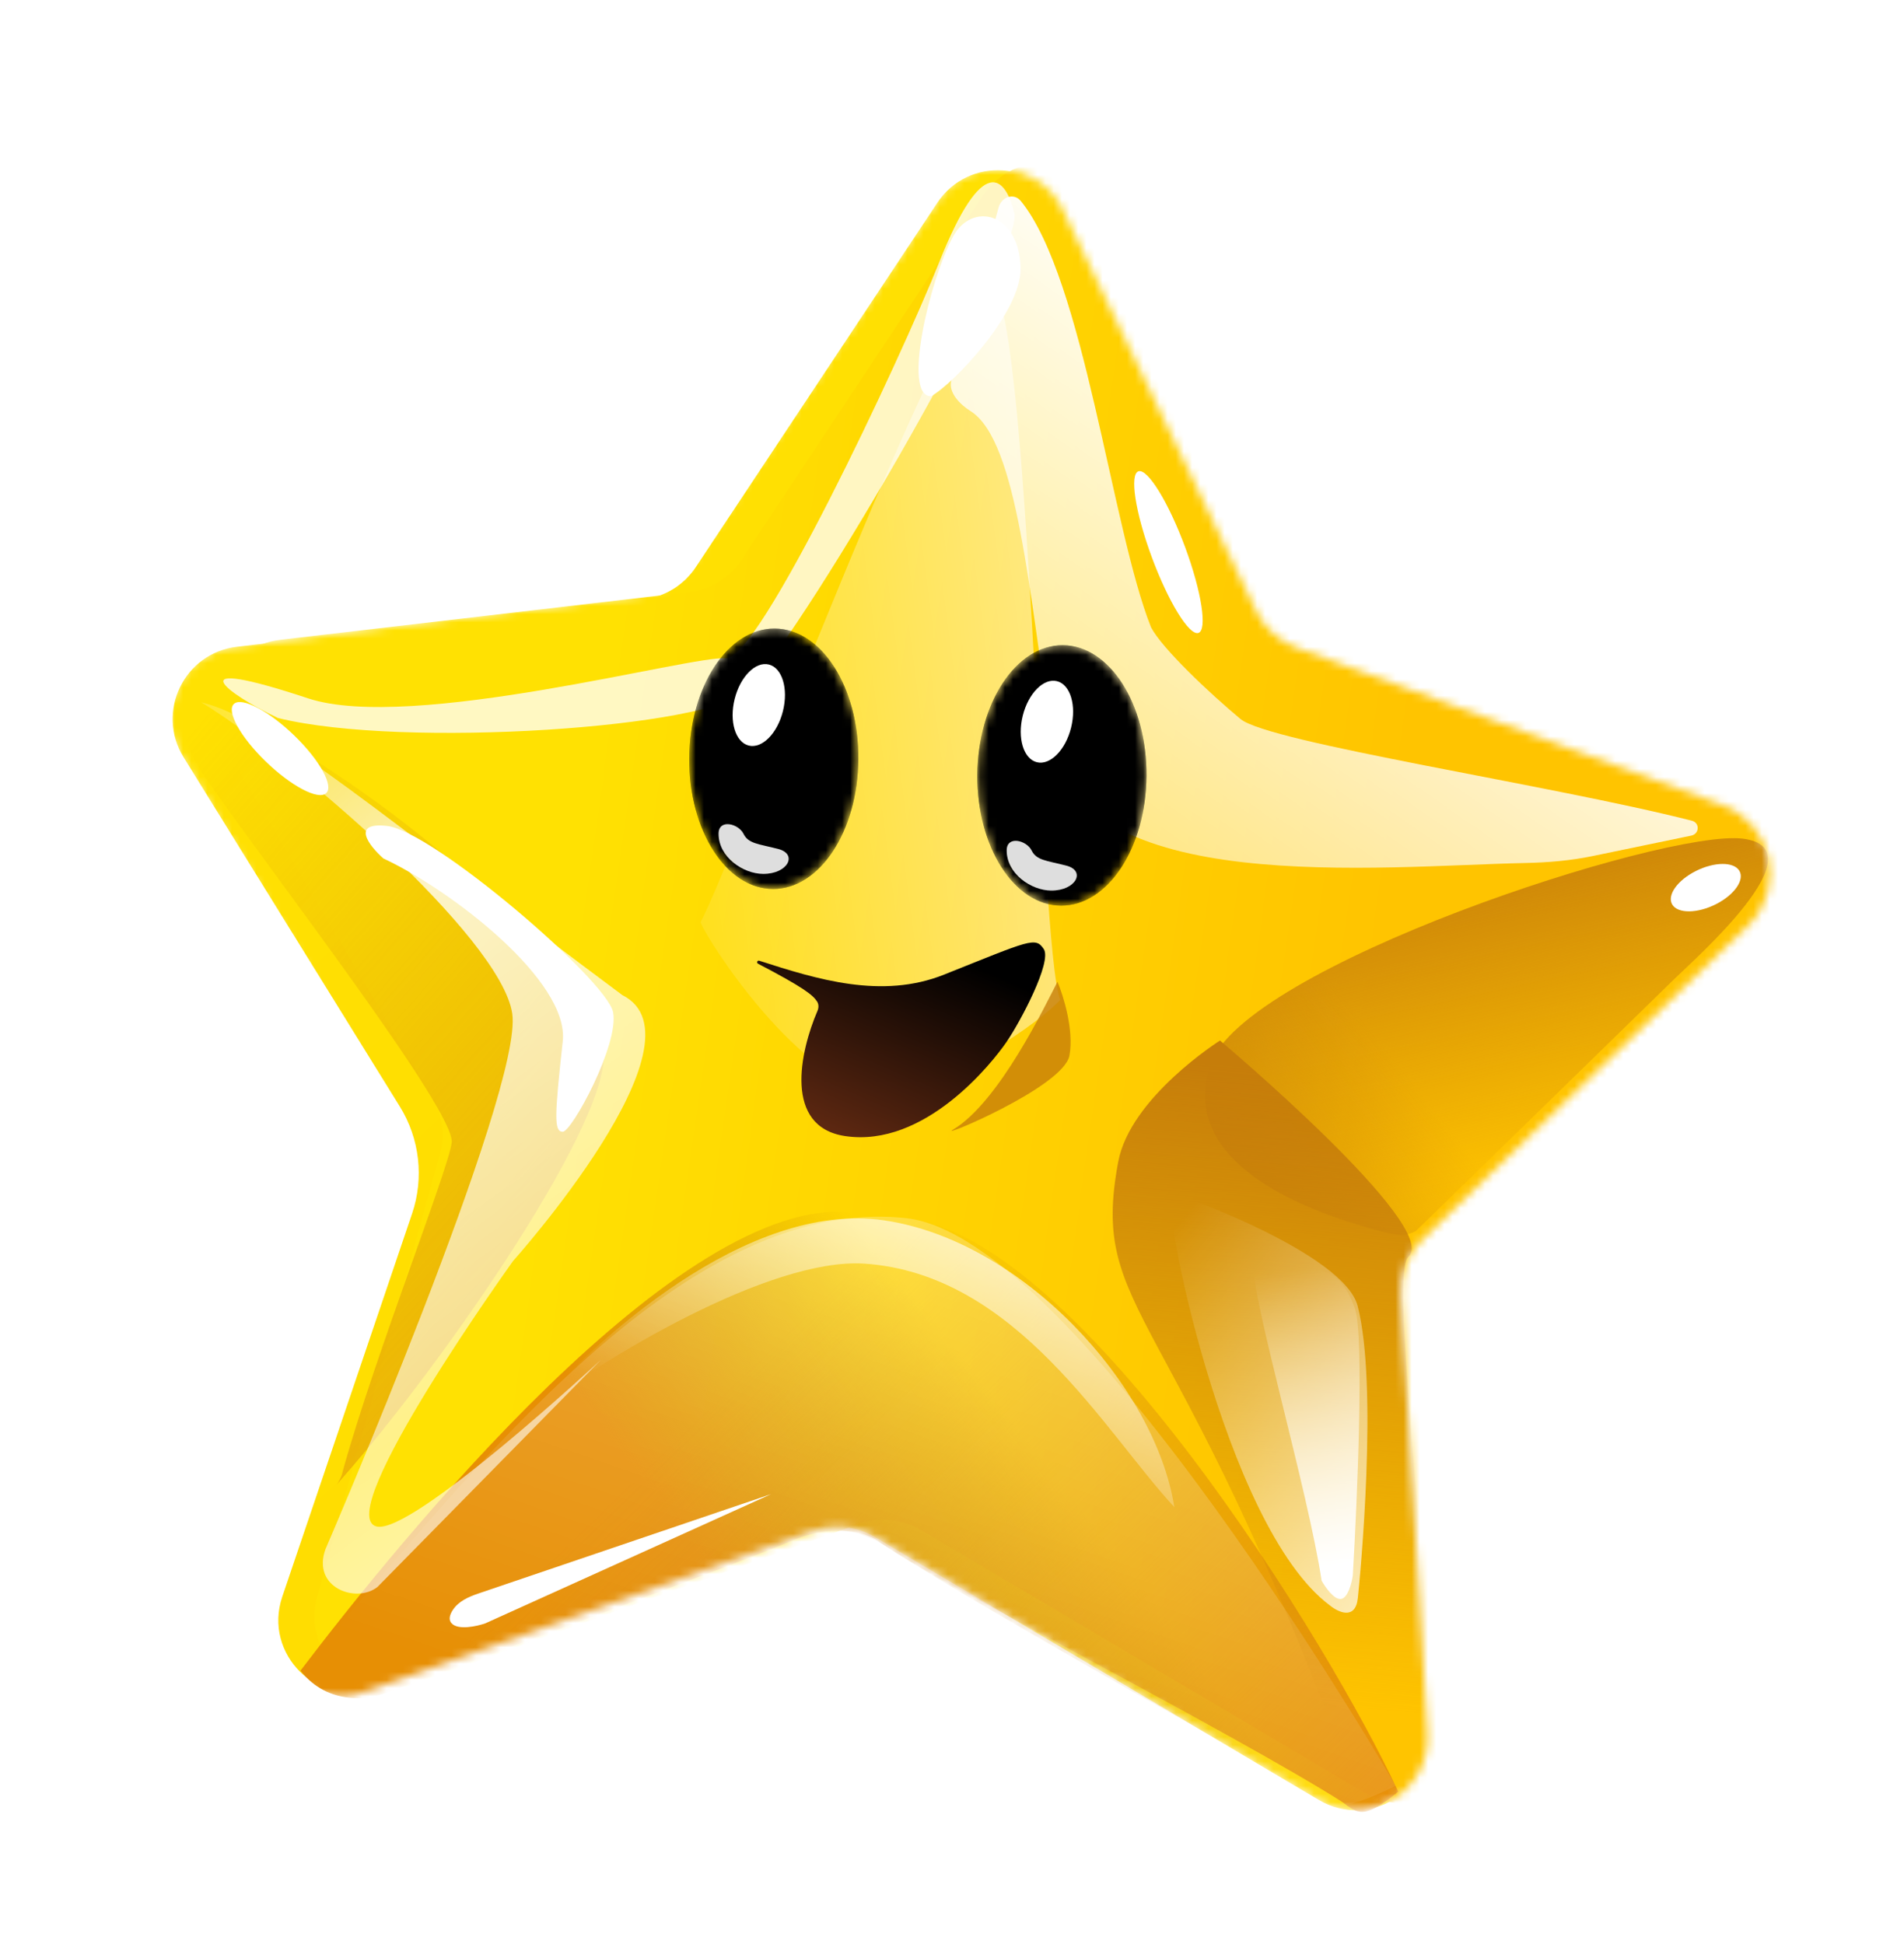 <svg width="234" height="239" viewBox="0 0 234 239" fill="none" xmlns="http://www.w3.org/2000/svg">
<g filter="url(#filter0_f_2018_4344)">
<path d="M115.191 24.925C119.021 19.146 127.685 19.736 130.696 25.98L154.387 75.11C155.393 77.196 157.169 78.81 159.341 79.613L211.704 98.966C217.887 101.251 219.555 109.213 214.81 113.788L174.889 152.278C173 154.099 172.007 156.658 172.172 159.277L175.556 212.998C176.007 220.163 168.255 224.912 162.078 221.254L107.501 188.935C105.208 187.577 102.428 187.313 99.919 188.216L46.181 207.547C39.138 210.08 32.285 203.355 34.687 196.266L50.638 149.183C52.126 144.79 51.574 139.963 49.133 136.019L22.557 93.086C19.111 87.519 22.62 80.258 29.123 79.5L79.078 73.671C81.693 73.366 84.04 71.924 85.495 69.73L115.191 24.925Z" fill="white"/>
</g>
<mask id="mask0_2018_4344" style="mask-type:alpha" maskUnits="userSpaceOnUse" x="20" y="20" width="198" height="203">
<path d="M115.163 24.643C119.034 18.949 127.618 19.585 130.609 25.786L154.393 75.11C155.399 77.196 157.175 78.81 159.346 79.613L211.71 98.966C217.893 101.251 219.561 109.213 214.816 113.788L174.887 152.286C173.003 154.103 172.009 156.653 172.168 159.265L175.438 213.006C175.874 220.167 168.122 224.899 161.952 221.238L107.503 188.937C105.212 187.578 102.434 187.311 99.926 188.21L44.809 207.956C37.974 210.404 31.225 204.116 33.186 197.125L48.429 142.78C49.089 140.431 48.758 137.914 47.516 135.813L22.097 92.852C18.821 87.314 22.291 80.232 28.676 79.428L78.507 73.157C81.054 72.837 83.341 71.437 84.784 69.314L115.163 24.643Z" fill="#FFD900"/>
</mask>
<g mask="url(#mask0_2018_4344)">
<path d="M115.197 24.925C119.027 19.146 127.691 19.736 130.702 25.98L154.393 75.11C155.399 77.196 157.175 78.81 159.346 79.613L211.71 98.966C217.893 101.251 219.561 109.213 214.816 113.788L174.895 152.278C173.006 154.099 172.013 156.658 172.178 159.277L175.562 212.998C176.013 220.163 168.261 224.912 162.083 221.254L107.507 188.935C105.213 187.577 102.433 187.313 99.925 188.216L46.187 207.546C39.143 210.08 32.291 203.355 34.693 196.266L50.644 149.183C52.132 144.79 51.58 139.963 49.139 136.019L22.563 93.086C19.117 87.519 22.626 80.258 29.129 79.5L79.084 73.671C81.699 73.366 84.046 71.924 85.501 69.73L115.197 24.925Z" fill="url(#paint0_linear_2018_4344)"/>
<path d="M120.814 24.034C124.644 18.256 133.308 18.845 136.319 25.089L160.01 74.219C161.016 76.305 162.792 77.919 164.964 78.722L217.327 98.075C223.51 100.36 225.178 108.322 220.433 112.897L180.512 151.387C178.623 153.208 177.63 155.767 177.795 158.386L181.179 212.107C181.631 219.273 173.878 224.021 167.701 220.363L113.124 188.045C110.831 186.687 108.051 186.423 105.542 187.325L50.62 207.081C43.795 209.537 37.041 203.271 38.979 196.281L54.062 141.877C54.711 139.535 54.379 137.029 53.141 134.936L27.783 92.077C24.489 86.509 28.016 79.394 34.442 78.644L84.701 72.781C87.316 72.476 89.663 71.034 91.118 68.839L120.814 24.034Z" fill="url(#paint1_linear_2018_4344)"/>
<g filter="url(#filter1_f_2018_4344)">
<path d="M104.76 149.021C83.523 146.717 48.976 189.489 36.927 205.364C40.352 209.745 45.582 208.922 47.769 207.963C62.32 202.676 92.062 191.64 97.318 189.393C102.455 187.197 106.765 188.375 108.239 189.673C122.439 198.906 161.243 220.219 163.714 221.798C166.802 223.773 168.206 221.875 171.142 221.304C173.49 220.848 175.324 218.825 174.763 217.834C161.348 194.133 133.529 152.143 104.76 149.021Z" fill="url(#paint2_linear_2018_4344)"/>
</g>
<g filter="url(#filter2_f_2018_4344)">
<path d="M111.368 149.738C132.604 152.042 163.478 202.144 171.84 220.234C167.554 223.779 166.853 222.882 164.923 221.476C151.846 213.192 114.624 194.087 109.973 190.766C105.427 187.52 100.965 187.745 99.246 188.697C83.395 194.67 50.55 206.909 47.798 207.922C44.358 209.189 42.008 209.507 39.263 208.32C37.067 207.37 36.435 205.78 37.195 204.933C55.383 184.66 82.598 146.617 111.368 149.738Z" fill="url(#paint3_linear_2018_4344)"/>
</g>
<g filter="url(#filter3_f_2018_4344)">
<path d="M111.365 149.74C132.601 152.044 171.528 219.51 171.528 219.51C171.528 219.51 164.658 223.124 162.728 221.718C149.65 213.433 114.622 194.09 109.97 190.768C105.424 187.522 100.962 187.748 99.243 188.7C83.392 194.672 50.547 206.911 47.795 207.925C44.356 209.191 42.005 209.509 39.26 208.322C37.064 207.373 36.432 205.783 37.193 204.935C55.38 184.663 82.595 146.619 111.365 149.74Z" fill="url(#paint4_linear_2018_4344)" fill-opacity="0.3"/>
</g>
<g filter="url(#filter4_f_2018_4344)">
<path d="M166.848 150.542C171.864 152.081 172.655 152.001 174.009 151.319C183.803 141.778 203.866 122.226 205.772 120.342C208.156 117.987 223.829 104.268 214.17 103.09C204.511 101.911 152.77 118.826 148.747 130.889C144.724 142.952 160.578 148.618 166.848 150.542Z" fill="url(#paint5_linear_2018_4344)"/>
</g>
<g filter="url(#filter5_f_2018_4344)">
<path d="M166.848 150.542C171.864 152.081 172.655 152.001 174.009 151.319C183.803 141.778 203.866 122.226 205.772 120.342C208.156 117.987 223.829 104.268 214.17 103.09C204.511 101.911 152.77 118.826 148.747 130.889C144.724 142.952 160.578 148.618 166.848 150.542Z" fill="url(#paint6_linear_2018_4344)"/>
</g>
<g filter="url(#filter6_f_2018_4344)">
<path d="M149.937 127.904C149.937 127.904 138.915 134.867 137.43 142.805C133.873 161.809 144.339 159.278 166.107 218.735C187.875 278.192 168.958 158.142 173.08 154.502C177.201 150.863 149.937 127.904 149.937 127.904Z" fill="url(#paint7_linear_2018_4344)"/>
</g>
<g filter="url(#filter7_f_2018_4344)">
<path d="M74.059 128.69C76.107 136.388 54.58 167.573 42.04 181.724C41.597 182.229 41.4 182.478 41.348 182.546C41.328 182.572 41.33 182.571 41.348 182.546C41.446 182.412 42.019 181.595 42.144 180.766C45.977 166.921 55.175 143.579 55.516 140.439C55.942 136.513 33.494 107.452 25.454 95.9C19.023 86.658 25.01 86.761 28.808 87.967C46.125 96.102 70.933 116.948 74.059 128.69Z" fill="url(#paint8_linear_2018_4344)"/>
</g>
<g filter="url(#filter8_f_2018_4344)">
<path d="M106.21 155.331C94.646 154.573 73.913 167.028 64.911 174.05C72.983 164.821 91.758 147.548 108.645 150.006C125.532 152.465 141.937 170.164 144.325 185.261C135.821 176.105 124.963 156.56 106.21 155.331Z" fill="url(#paint9_linear_2018_4344)" fill-opacity="0.87"/>
</g>
<g filter="url(#filter9_f_2018_4344)">
<path d="M46.385 195.08L73.867 167.132C73.867 167.132 50.511 188.837 46.241 187.63C40.758 186.081 63.059 155.002 63.059 155.002C63.059 155.002 87.405 127.788 76.488 122.322C47.623 100.837 33.168 88.296 24.721 86.325C35.807 93.044 61.574 115.191 62.956 124.597C64.337 134.004 40.003 190.422 40.003 190.422C38.285 195.152 43.764 197.137 46.385 195.08Z" fill="url(#paint10_linear_2018_4344)" fill-opacity="0.78"/>
</g>
<g filter="url(#filter10_f_2018_4344)">
<path d="M116.917 46.787L122.728 25.502C123.087 24.186 124.606 23.661 125.467 24.719C133.233 34.269 136.629 64.996 141.464 77.117C142.842 79.737 148.686 85.249 152.465 88.387C155.964 91.292 190.705 96.492 207.928 100.885C208.927 101.14 208.865 102.506 207.856 102.716L195.738 105.228C193.023 105.791 190.266 106.021 187.494 106.081C169.389 106.467 132.353 110.404 129.317 91.21C126.486 73.309 125.115 54.187 119.269 50.526C117.986 49.722 116.518 48.247 116.917 46.787Z" fill="url(#paint11_linear_2018_4344)"/>
</g>
<g filter="url(#filter11_f_2018_4344)">
<path d="M91.739 84.881C87.558 89.428 49.589 92.073 34.157 88.257C27.745 85.219 21.5 80.423 37.876 85.846C50.512 90.031 85.18 80.493 89.182 80.927C93.184 81.361 110.564 44.429 115.477 32.115C120.765 18.858 123.543 21.607 124.663 26.205C125.784 30.803 99.998 75.897 91.739 84.881Z" fill="white" fill-opacity="0.76"/>
</g>
<g filter="url(#filter12_f_2018_4344)">
<path d="M143.972 146.705C145.173 146.835 165.216 154.142 166.856 160.539C169.388 170.41 167.168 193.738 166.873 196.46C166.577 199.183 164.46 198.182 163.438 197.341C150.382 187.615 142.47 146.542 143.972 146.705Z" fill="url(#paint12_linear_2018_4344)"/>
</g>
<g filter="url(#filter13_f_2018_4344)">
<ellipse cx="4.613" cy="2.385" rx="4.613" ry="2.385" transform="matrix(0.893 -0.451 0.518 0.855 204.287 109.154)" fill="white"/>
</g>
<g filter="url(#filter14_f_2018_4344)">
<ellipse cx="2.138" cy="10.594" rx="2.138" ry="10.594" transform="matrix(0.958 -0.288 0.347 0.938 137.876 58.546)" fill="white"/>
</g>
<g filter="url(#filter15_f_2018_4344)">
<path d="M55.505 199.549C55.083 199.099 55.273 198.469 55.668 197.876C56.366 196.828 57.578 196.29 58.77 195.885L94.772 183.66L59.639 199.549C58.599 199.909 56.317 200.413 55.505 199.549Z" fill="white"/>
</g>
<g filter="url(#filter16_f_2018_4344)">
<path d="M154.067 155.426C154.464 151.789 161.366 154.97 162.821 156.376C163.598 156.46 165.43 157.492 166.543 160.946C167.656 164.399 166.817 184.201 166.258 193.67C166.134 194.572 165.674 196.409 164.824 196.545C163.973 196.681 162.871 195.107 162.426 194.303C160.772 183.286 153.671 159.063 154.067 155.426Z" fill="url(#paint13_linear_2018_4344)"/>
</g>
<g filter="url(#filter17_f_2018_4344)">
<path d="M69.162 127.979C69.96 120.628 55.618 109.486 47.119 105.526C45.389 103.988 43.052 101.034 47.554 101.523C53.181 102.133 74.578 120.472 75.348 124.422C76.118 128.372 70.253 139.15 69.156 139.123C68.059 139.097 68.163 137.168 69.162 127.979Z" fill="white"/>
</g>
<g filter="url(#filter18_f_2018_4344)">
<path d="M107.585 133.833C98.687 133.581 87.077 115.928 86.087 113.353C89.67 107.102 116.671 34.298 121.614 34.834C126.557 35.37 127.675 116.56 130.305 122.89C128.378 125.149 116.483 134.085 107.585 133.833Z" fill="url(#paint14_linear_2018_4344)" fill-opacity="0.8"/>
</g>
<g filter="url(#filter19_f_2018_4344)">
<path d="M125.432 32.896C125.589 38.351 117.155 47.229 114.436 48.704C110.86 48.815 114.196 34.52 117.137 29.064C119.448 24.779 125.235 26.076 125.432 32.896Z" fill="white"/>
</g>
<g filter="url(#filter20_f_2018_4344)">
<ellipse cx="2.375" cy="7.888" rx="2.375" ry="7.888" transform="matrix(0.752 -0.659 0.717 0.697 26.976 88.081)" fill="white"/>
</g>
</g>
<mask id="mask1_2018_4344" style="mask-type:alpha" maskUnits="userSpaceOnUse" x="84" y="77" width="22" height="33">
<ellipse cx="10.393" cy="16.007" rx="10.393" ry="16.007" transform="matrix(1 0.005 -0.007 1 84.816 77.209)" fill="#551A03"/>
</mask>
<g mask="url(#mask1_2018_4344)">
<ellipse cx="10.393" cy="16.007" rx="10.393" ry="16.007" transform="matrix(1 0.005 -0.007 1 84.816 77.209)" fill="black"/>
<g filter="url(#filter21_f_2018_4344)">
<ellipse cx="3.058" cy="5.128" rx="3.058" ry="5.128" transform="matrix(0.97 0.244 -0.242 0.971 91.53 80.94)" fill="white"/>
</g>
<g filter="url(#filter22_f_2018_4344)">
<path d="M93.781 107.423C91.336 107.41 88.293 105.363 88.313 102.468C88.326 100.621 90.767 101.25 91.37 102.485C91.973 103.719 93.196 103.726 95.637 104.355C98.078 104.983 96.838 107.439 93.781 107.423Z" fill="white" fill-opacity="0.87"/>
</g>
<path d="M105.244 93.326C105.213 97.705 104.033 101.652 102.163 104.493C100.291 107.336 97.749 109.044 94.991 109.03C92.233 109.015 89.714 107.279 87.882 104.416C86.05 101.555 84.924 97.596 84.955 93.217C84.985 88.838 86.165 84.891 88.035 82.05C89.908 79.207 92.45 77.498 95.208 77.513C97.966 77.528 100.484 79.263 102.317 82.127C104.148 84.987 105.274 88.947 105.244 93.326Z" stroke="black" stroke-opacity="0.6" stroke-width="0.497"/>
</g>
<mask id="mask2_2018_4344" style="mask-type:alpha" maskUnits="userSpaceOnUse" x="120" y="79" width="21" height="33">
<ellipse cx="10.393" cy="16.007" rx="10.393" ry="16.007" transform="matrix(1 0.005 -0.007 1 120.227 79.257)" fill="#551A03"/>
</mask>
<g mask="url(#mask2_2018_4344)">
<ellipse cx="10.393" cy="16.007" rx="10.393" ry="16.007" transform="matrix(1 0.005 -0.007 1 120.227 79.257)" fill="black"/>
<g filter="url(#filter23_f_2018_4344)">
<ellipse cx="3.058" cy="5.128" rx="3.058" ry="5.128" transform="matrix(0.97 0.244 -0.242 0.971 126.94 82.988)" fill="white"/>
</g>
<g filter="url(#filter24_f_2018_4344)">
<path d="M129.19 109.471C126.744 109.458 123.702 107.411 123.721 104.516C123.734 102.669 126.175 103.298 126.778 104.533C127.381 105.767 128.604 105.774 131.045 106.403C133.486 107.031 132.246 109.487 129.19 109.471Z" fill="white" fill-opacity="0.87"/>
</g>
<path d="M140.654 95.374C140.624 99.753 139.443 103.7 137.573 106.541C135.701 109.384 133.159 111.092 130.401 111.077C127.643 111.063 125.125 109.327 123.292 106.464C121.46 103.603 120.335 99.644 120.365 95.265C120.395 90.885 121.575 86.939 123.446 84.098C125.318 81.255 127.86 79.546 130.618 79.561C133.376 79.576 135.894 81.311 137.727 84.174C139.558 87.035 140.684 90.995 140.654 95.374Z" stroke="black" stroke-opacity="0.6" stroke-width="0.497"/>
</g>
<path d="M116.025 119.804C108.375 122.859 100.429 120.389 93.309 118.094C93.078 118.019 92.948 118.348 93.163 118.461C98.781 121.396 99.905 122.311 100.418 123.108C100.639 123.452 100.627 123.89 100.465 124.266C98.312 129.268 96.291 138.499 103.836 139.645C113.651 141.136 121.935 130.657 123.695 128.086C125.455 125.515 129.307 118.205 128.278 116.662C127.249 115.119 126.615 115.575 116.025 119.804Z" fill="url(#paint15_linear_2018_4344)"/>
<g filter="url(#filter25_f_2018_4344)">
<path d="M117.143 138.847C122.817 135.452 128.524 123.443 129.963 120.679C130.693 122.406 132.008 126.637 131.433 129.749C130.713 133.64 114.991 140.134 117.143 138.847Z" fill="#C67D0A" fill-opacity="0.79"/>
</g>
<defs>
<filter id="filter0_f_2018_4344" x="5.374" y="5.087" width="228.01" height="233.266" filterUnits="userSpaceOnUse" color-interpolation-filters="sRGB">
<feFlood flood-opacity="0" result="BackgroundImageFix"/>
<feBlend mode="normal" in="SourceGraphic" in2="BackgroundImageFix" result="shape"/>
<feGaussianBlur stdDeviation="7.918" result="effect1_foregroundBlur_2018_4344"/>
</filter>
<filter id="filter1_f_2018_4344" x="31.761" y="143.766" width="148.27" height="84.074" filterUnits="userSpaceOnUse" color-interpolation-filters="sRGB">
<feFlood flood-opacity="0" result="BackgroundImageFix"/>
<feBlend mode="normal" in="SourceGraphic" in2="BackgroundImageFix" result="shape"/>
<feGaussianBlur stdDeviation="2.583" result="effect1_foregroundBlur_2018_4344"/>
</filter>
<filter id="filter2_f_2018_4344" x="31.722" y="144.391" width="145.283" height="83.488" filterUnits="userSpaceOnUse" color-interpolation-filters="sRGB">
<feFlood flood-opacity="0" result="BackgroundImageFix"/>
<feBlend mode="normal" in="SourceGraphic" in2="BackgroundImageFix" result="shape"/>
<feGaussianBlur stdDeviation="2.583" result="effect1_foregroundBlur_2018_4344"/>
</filter>
<filter id="filter3_f_2018_4344" x="31.719" y="144.394" width="144.975" height="82.814" filterUnits="userSpaceOnUse" color-interpolation-filters="sRGB">
<feFlood flood-opacity="0" result="BackgroundImageFix"/>
<feBlend mode="normal" in="SourceGraphic" in2="BackgroundImageFix" result="shape"/>
<feGaussianBlur stdDeviation="2.583" result="effect1_foregroundBlur_2018_4344"/>
</filter>
<filter id="filter4_f_2018_4344" x="142.936" y="97.866" width="79.515" height="59.084" filterUnits="userSpaceOnUse" color-interpolation-filters="sRGB">
<feFlood flood-opacity="0" result="BackgroundImageFix"/>
<feBlend mode="normal" in="SourceGraphic" in2="BackgroundImageFix" result="shape"/>
<feGaussianBlur stdDeviation="2.583" result="effect1_foregroundBlur_2018_4344"/>
</filter>
<filter id="filter5_f_2018_4344" x="142.936" y="97.866" width="79.515" height="59.084" filterUnits="userSpaceOnUse" color-interpolation-filters="sRGB">
<feFlood flood-opacity="0" result="BackgroundImageFix"/>
<feBlend mode="normal" in="SourceGraphic" in2="BackgroundImageFix" result="shape"/>
<feGaussianBlur stdDeviation="2.583" result="effect1_foregroundBlur_2018_4344"/>
</filter>
<filter id="filter6_f_2018_4344" x="127.609" y="118.764" width="58.325" height="125.612" filterUnits="userSpaceOnUse" color-interpolation-filters="sRGB">
<feFlood flood-opacity="0" result="BackgroundImageFix"/>
<feBlend mode="normal" in="SourceGraphic" in2="BackgroundImageFix" result="shape"/>
<feGaussianBlur stdDeviation="4.57" result="effect1_foregroundBlur_2018_4344"/>
</filter>
<filter id="filter7_f_2018_4344" x="17.451" y="82.228" width="61.91" height="105.503" filterUnits="userSpaceOnUse" color-interpolation-filters="sRGB">
<feFlood flood-opacity="0" result="BackgroundImageFix"/>
<feBlend mode="normal" in="SourceGraphic" in2="BackgroundImageFix" result="shape"/>
<feGaussianBlur stdDeviation="2.583" result="effect1_foregroundBlur_2018_4344"/>
</filter>
<filter id="filter8_f_2018_4344" x="61.931" y="146.789" width="85.374" height="41.452" filterUnits="userSpaceOnUse" color-interpolation-filters="sRGB">
<feFlood flood-opacity="0" result="BackgroundImageFix"/>
<feBlend mode="normal" in="SourceGraphic" in2="BackgroundImageFix" result="shape"/>
<feGaussianBlur stdDeviation="1.49" result="effect1_foregroundBlur_2018_4344"/>
</filter>
<filter id="filter9_f_2018_4344" x="18.761" y="80.365" width="66.504" height="121.483" filterUnits="userSpaceOnUse" color-interpolation-filters="sRGB">
<feFlood flood-opacity="0" result="BackgroundImageFix"/>
<feBlend mode="normal" in="SourceGraphic" in2="BackgroundImageFix" result="shape"/>
<feGaussianBlur stdDeviation="2.98" result="effect1_foregroundBlur_2018_4344"/>
</filter>
<filter id="filter10_f_2018_4344" x="107.91" y="15.214" width="109.676" height="100.395" filterUnits="userSpaceOnUse" color-interpolation-filters="sRGB">
<feFlood flood-opacity="0" result="BackgroundImageFix"/>
<feBlend mode="normal" in="SourceGraphic" in2="BackgroundImageFix" result="shape"/>
<feGaussianBlur stdDeviation="4.47" result="effect1_foregroundBlur_2018_4344"/>
</filter>
<filter id="filter11_f_2018_4344" x="21.485" y="16.451" width="109.173" height="79.597" filterUnits="userSpaceOnUse" color-interpolation-filters="sRGB">
<feFlood flood-opacity="0" result="BackgroundImageFix"/>
<feBlend mode="normal" in="SourceGraphic" in2="BackgroundImageFix" result="shape"/>
<feGaussianBlur stdDeviation="2.98" result="effect1_foregroundBlur_2018_4344"/>
</filter>
<filter id="filter12_f_2018_4344" x="140.81" y="143.724" width="30.225" height="57.493" filterUnits="userSpaceOnUse" color-interpolation-filters="sRGB">
<feFlood flood-opacity="0" result="BackgroundImageFix"/>
<feBlend mode="normal" in="SourceGraphic" in2="BackgroundImageFix" result="shape"/>
<feGaussianBlur stdDeviation="1.49" result="effect1_foregroundBlur_2018_4344"/>
</filter>
<filter id="filter13_f_2018_4344" x="202.36" y="103.223" width="14.562" height="11.784" filterUnits="userSpaceOnUse" color-interpolation-filters="sRGB">
<feFlood flood-opacity="0" result="BackgroundImageFix"/>
<feBlend mode="normal" in="SourceGraphic" in2="BackgroundImageFix" result="shape"/>
<feGaussianBlur stdDeviation="1.49" result="effect1_foregroundBlur_2018_4344"/>
</filter>
<filter id="filter14_f_2018_4344" x="136.411" y="54.931" width="14.375" height="25.87" filterUnits="userSpaceOnUse" color-interpolation-filters="sRGB">
<feFlood flood-opacity="0" result="BackgroundImageFix"/>
<feBlend mode="normal" in="SourceGraphic" in2="BackgroundImageFix" result="shape"/>
<feGaussianBlur stdDeviation="1.49" result="effect1_foregroundBlur_2018_4344"/>
</filter>
<filter id="filter15_f_2018_4344" x="49.306" y="177.699" width="51.425" height="28.288" filterUnits="userSpaceOnUse" color-interpolation-filters="sRGB">
<feFlood flood-opacity="0" result="BackgroundImageFix"/>
<feBlend mode="normal" in="SourceGraphic" in2="BackgroundImageFix" result="shape"/>
<feGaussianBlur stdDeviation="2.98" result="effect1_foregroundBlur_2018_4344"/>
</filter>
<filter id="filter16_f_2018_4344" x="148.091" y="147.783" width="24.96" height="54.73" filterUnits="userSpaceOnUse" color-interpolation-filters="sRGB">
<feFlood flood-opacity="0" result="BackgroundImageFix"/>
<feBlend mode="normal" in="SourceGraphic" in2="BackgroundImageFix" result="shape"/>
<feGaussianBlur stdDeviation="2.98" result="effect1_foregroundBlur_2018_4344"/>
</filter>
<filter id="filter17_f_2018_4344" x="40.975" y="97.495" width="38.417" height="45.601" filterUnits="userSpaceOnUse" color-interpolation-filters="sRGB">
<feFlood flood-opacity="0" result="BackgroundImageFix"/>
<feBlend mode="normal" in="SourceGraphic" in2="BackgroundImageFix" result="shape"/>
<feGaussianBlur stdDeviation="1.987" result="effect1_foregroundBlur_2018_4344"/>
</filter>
<filter id="filter18_f_2018_4344" x="80.127" y="28.871" width="56.139" height="110.927" filterUnits="userSpaceOnUse" color-interpolation-filters="sRGB">
<feFlood flood-opacity="0" result="BackgroundImageFix"/>
<feBlend mode="normal" in="SourceGraphic" in2="BackgroundImageFix" result="shape"/>
<feGaussianBlur stdDeviation="2.98" result="effect1_foregroundBlur_2018_4344"/>
</filter>
<filter id="filter19_f_2018_4344" x="106.926" y="20.634" width="24.468" height="34.032" filterUnits="userSpaceOnUse" color-interpolation-filters="sRGB">
<feFlood flood-opacity="0" result="BackgroundImageFix"/>
<feBlend mode="normal" in="SourceGraphic" in2="BackgroundImageFix" result="shape"/>
<feGaussianBlur stdDeviation="2.98" result="effect1_foregroundBlur_2018_4344"/>
</filter>
<filter id="filter20_f_2018_4344" x="24.512" y="82.322" width="19.819" height="19.376" filterUnits="userSpaceOnUse" color-interpolation-filters="sRGB">
<feFlood flood-opacity="0" result="BackgroundImageFix"/>
<feBlend mode="normal" in="SourceGraphic" in2="BackgroundImageFix" result="shape"/>
<feGaussianBlur stdDeviation="1.987" result="effect1_foregroundBlur_2018_4344"/>
</filter>
<filter id="filter21_f_2018_4344" x="87.876" y="79.464" width="10.758" height="14.399" filterUnits="userSpaceOnUse" color-interpolation-filters="sRGB">
<feFlood flood-opacity="0" result="BackgroundImageFix"/>
<feBlend mode="normal" in="SourceGraphic" in2="BackgroundImageFix" result="shape"/>
<feGaussianBlur stdDeviation="1.082" result="effect1_foregroundBlur_2018_4344"/>
</filter>
<filter id="filter22_f_2018_4344" x="84.646" y="97.641" width="15.952" height="13.45" filterUnits="userSpaceOnUse" color-interpolation-filters="sRGB">
<feFlood flood-opacity="0" result="BackgroundImageFix"/>
<feBlend mode="normal" in="SourceGraphic" in2="BackgroundImageFix" result="shape"/>
<feGaussianBlur stdDeviation="1.834" result="effect1_foregroundBlur_2018_4344"/>
</filter>
<filter id="filter23_f_2018_4344" x="123.286" y="81.512" width="10.758" height="14.398" filterUnits="userSpaceOnUse" color-interpolation-filters="sRGB">
<feFlood flood-opacity="0" result="BackgroundImageFix"/>
<feBlend mode="normal" in="SourceGraphic" in2="BackgroundImageFix" result="shape"/>
<feGaussianBlur stdDeviation="1.082" result="effect1_foregroundBlur_2018_4344"/>
</filter>
<filter id="filter24_f_2018_4344" x="120.054" y="99.689" width="15.952" height="13.45" filterUnits="userSpaceOnUse" color-interpolation-filters="sRGB">
<feFlood flood-opacity="0" result="BackgroundImageFix"/>
<feBlend mode="normal" in="SourceGraphic" in2="BackgroundImageFix" result="shape"/>
<feGaussianBlur stdDeviation="1.834" result="effect1_foregroundBlur_2018_4344"/>
</filter>
<filter id="filter25_f_2018_4344" x="111.761" y="115.5" width="24.993" height="28.692" filterUnits="userSpaceOnUse" color-interpolation-filters="sRGB">
<feFlood flood-opacity="0" result="BackgroundImageFix"/>
<feBlend mode="normal" in="SourceGraphic" in2="BackgroundImageFix" result="shape"/>
<feGaussianBlur stdDeviation="2.59" result="effect1_foregroundBlur_2018_4344"/>
</filter>
<linearGradient id="paint0_linear_2018_4344" x1="173.955" y1="207.774" x2="42.019" y2="65.959" gradientUnits="userSpaceOnUse">
<stop stop-color="#FFD900"/>
<stop offset="1" stop-color="#FFE102"/>
</linearGradient>
<linearGradient id="paint1_linear_2018_4344" x1="169.703" y1="119.904" x2="70.941" y2="105.802" gradientUnits="userSpaceOnUse">
<stop stop-color="#FFC400"/>
<stop offset="1" stop-color="#FFE102"/>
</linearGradient>
<linearGradient id="paint2_linear_2018_4344" x1="107.571" y1="153.039" x2="75.758" y2="177.847" gradientUnits="userSpaceOnUse">
<stop stop-color="#B87409" stop-opacity="0"/>
<stop offset="1" stop-color="#E78F04"/>
</linearGradient>
<linearGradient id="paint3_linear_2018_4344" x1="107.758" y1="153.059" x2="182.842" y2="230.946" gradientUnits="userSpaceOnUse">
<stop stop-color="#C67D0A" stop-opacity="0"/>
<stop offset="1" stop-color="#E9890C"/>
</linearGradient>
<linearGradient id="paint4_linear_2018_4344" x1="78.491" y1="212.996" x2="106.774" y2="131.171" gradientUnits="userSpaceOnUse">
<stop stop-color="white" stop-opacity="0"/>
<stop offset="1" stop-color="white"/>
</linearGradient>
<linearGradient id="paint5_linear_2018_4344" x1="202.815" y1="142.652" x2="193.465" y2="99.138" gradientUnits="userSpaceOnUse">
<stop stop-color="#C67D0A" stop-opacity="0"/>
<stop offset="1" stop-color="#C67D0A"/>
</linearGradient>
<linearGradient id="paint6_linear_2018_4344" x1="177.316" y1="137.671" x2="144.501" y2="164.274" gradientUnits="userSpaceOnUse">
<stop stop-color="#C67D0A" stop-opacity="0"/>
<stop offset="1" stop-color="#C67D0A"/>
</linearGradient>
<linearGradient id="paint7_linear_2018_4344" x1="163.378" y1="209.84" x2="169.815" y2="132.462" gradientUnits="userSpaceOnUse">
<stop stop-color="#C67D0A" stop-opacity="0"/>
<stop offset="1" stop-color="#C67D0A"/>
</linearGradient>
<linearGradient id="paint8_linear_2018_4344" x1="-12.037" y1="129.907" x2="113.598" y2="241.137" gradientUnits="userSpaceOnUse">
<stop stop-color="#C67D0A" stop-opacity="0"/>
<stop offset="1" stop-color="#E9890C"/>
</linearGradient>
<linearGradient id="paint9_linear_2018_4344" x1="123.781" y1="140.881" x2="106.429" y2="183.456" gradientUnits="userSpaceOnUse">
<stop stop-color="white"/>
<stop offset="1" stop-color="white" stop-opacity="0"/>
</linearGradient>
<linearGradient id="paint10_linear_2018_4344" x1="131.031" y1="222.291" x2="25.962" y2="73.327" gradientUnits="userSpaceOnUse">
<stop stop-color="white" stop-opacity="0"/>
<stop offset="0.245" stop-color="white"/>
<stop offset="0.464" stop-color="white" stop-opacity="0.69"/>
<stop offset="0.755" stop-color="white"/>
<stop offset="1" stop-color="white" stop-opacity="0"/>
</linearGradient>
<linearGradient id="paint11_linear_2018_4344" x1="179.429" y1="53.327" x2="100.607" y2="165.961" gradientUnits="userSpaceOnUse">
<stop stop-color="white"/>
<stop offset="1" stop-color="white" stop-opacity="0"/>
</linearGradient>
<linearGradient id="paint12_linear_2018_4344" x1="186.633" y1="204.131" x2="135.469" y2="161.419" gradientUnits="userSpaceOnUse">
<stop stop-color="white"/>
<stop offset="1" stop-color="white" stop-opacity="0"/>
</linearGradient>
<linearGradient id="paint13_linear_2018_4344" x1="167.734" y1="201.696" x2="162.401" y2="155.805" gradientUnits="userSpaceOnUse">
<stop offset="0.208" stop-color="white"/>
<stop offset="1" stop-color="white" stop-opacity="0"/>
</linearGradient>
<linearGradient id="paint14_linear_2018_4344" x1="171.374" y1="117.652" x2="75.228" y2="130.078" gradientUnits="userSpaceOnUse">
<stop stop-color="white"/>
<stop offset="1" stop-color="white" stop-opacity="0"/>
</linearGradient>
<linearGradient id="paint15_linear_2018_4344" x1="109.973" y1="114.529" x2="89.757" y2="161.316" gradientUnits="userSpaceOnUse">
<stop/>
<stop offset="1" stop-color="#B94F22"/>
</linearGradient>
</defs>
</svg>
